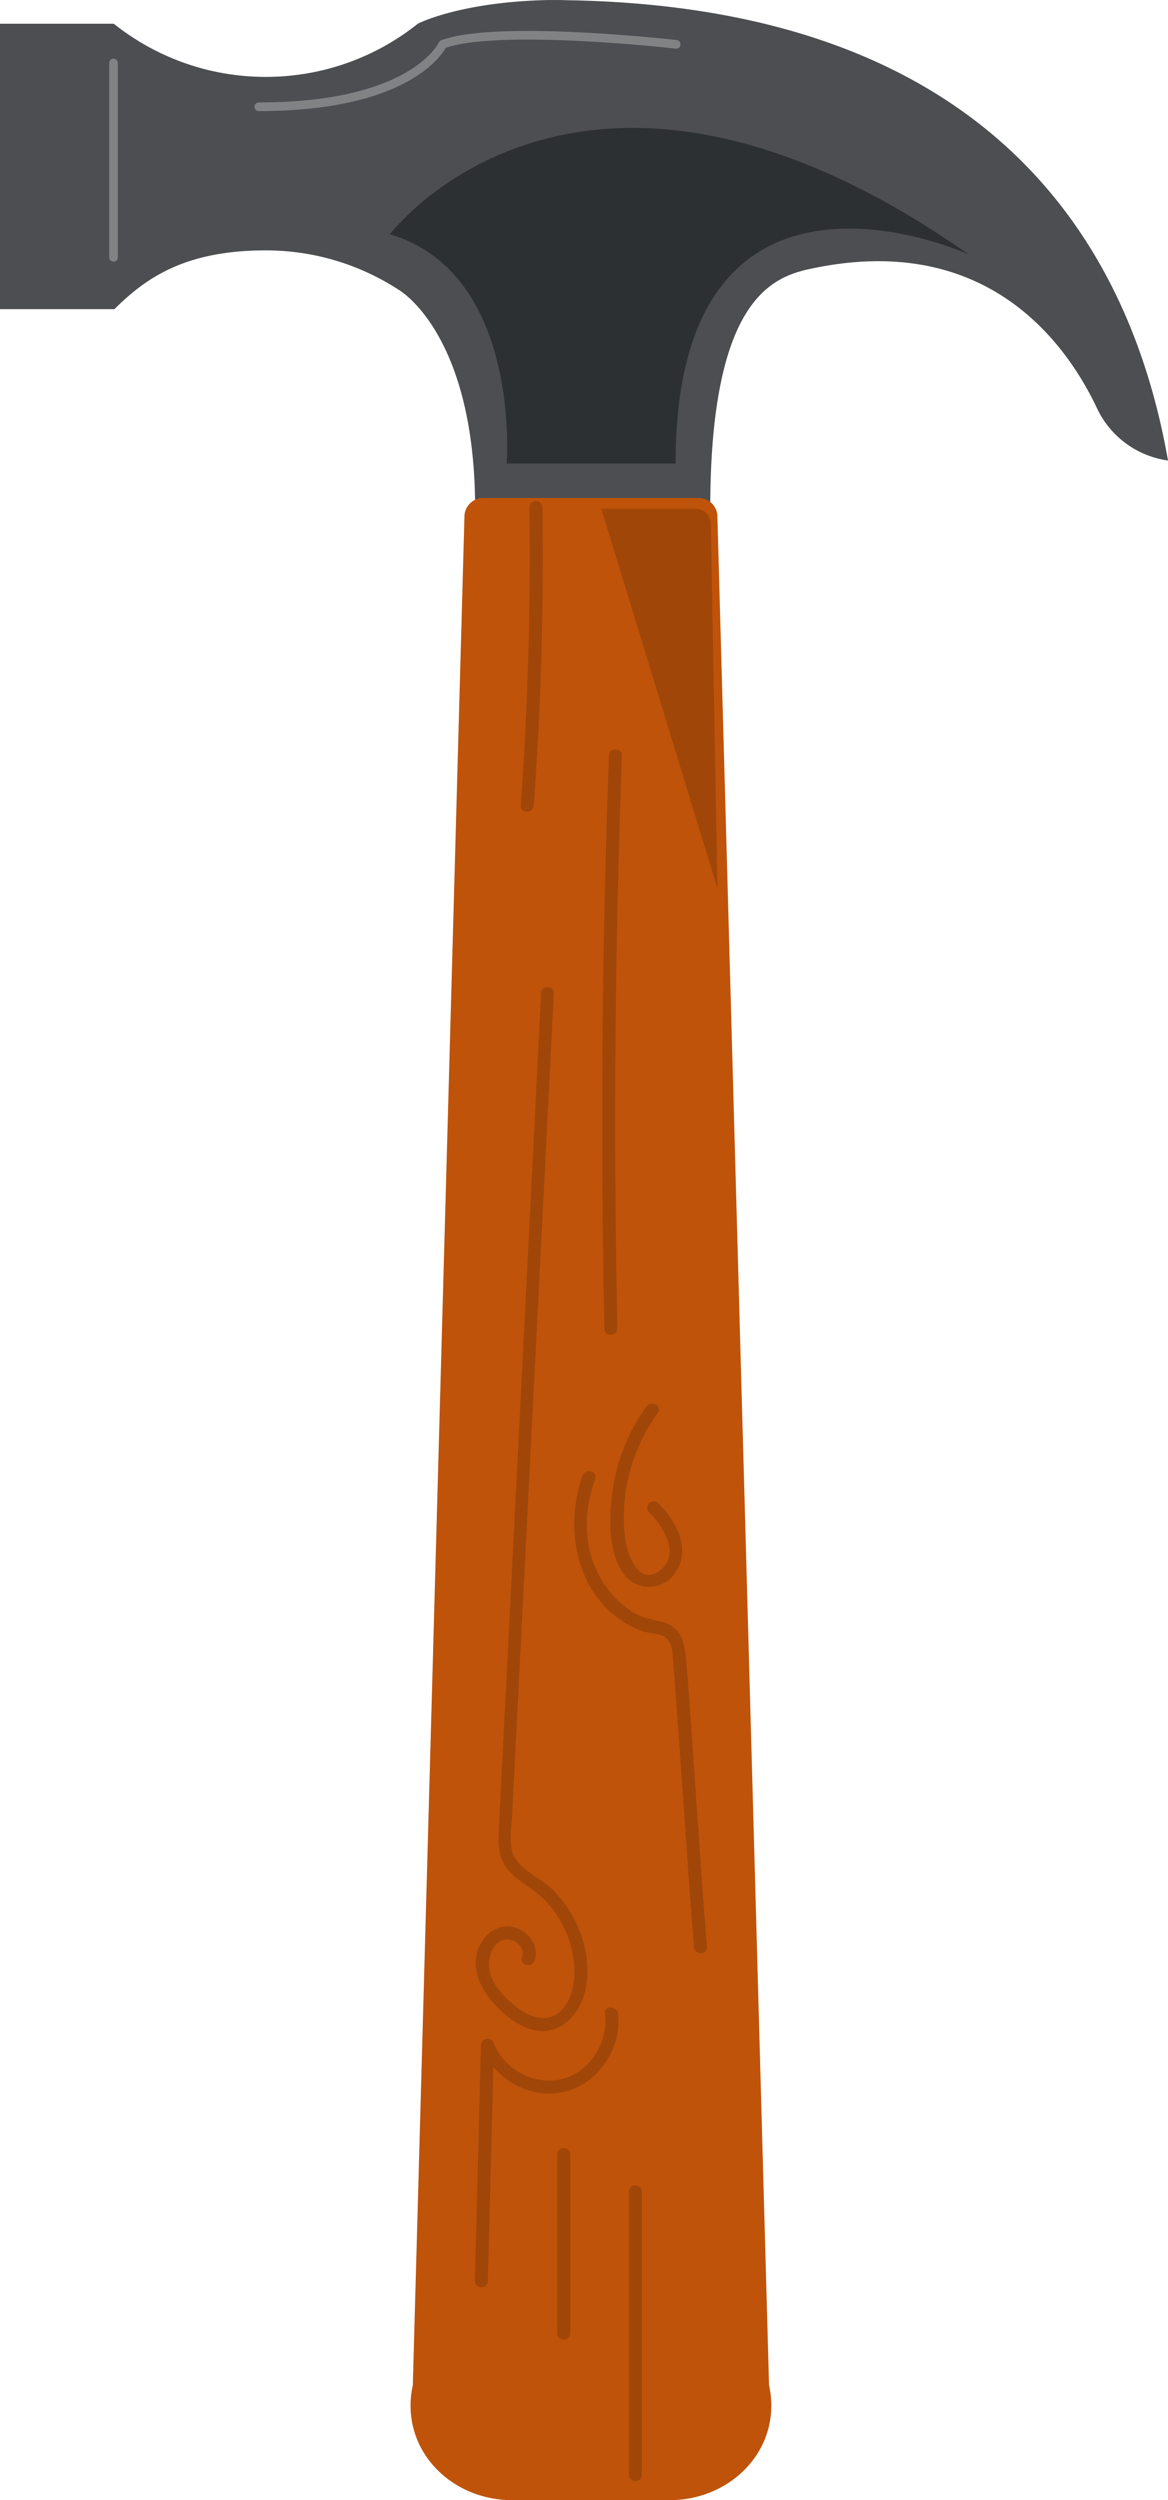 <svg id="hammer" xmlns="http://www.w3.org/2000/svg" viewBox="0 0 270.09 578.14"><defs><style>.cls-1{fill:#4c4e51;}.cls-2{fill:#bf530a;}.cls-3{fill:#a04608;}.cls-4{fill:none;stroke:#818284;stroke-linecap:round;stroke-linejoin:round;stroke-width:2px;}.cls-5{fill:#2d3033;}</style></defs><title>hammer</title><path class="cls-1" d="M271.09,107.49h0c-10.39-59.3-50-104.65-137.88-106.42-0.9,0-1.8-.06-2.72-0.06h-2.68l0,0c-20.43.41-30.17,5.46-30.17,5.46A56.24,56.24,0,0,1,62.49,18.78,56.24,56.24,0,0,1,27.32,6.49H1v66H27.47c7.41-7.41,16.56-13.59,35-13.59A56.22,56.22,0,0,1,93.17,68s17.7,9.93,17.7,50.68h54.37c0-48.06,14.1-53.54,23-55.48,40.84-8.87,59.36,17.16,66.51,32.37A21.39,21.39,0,0,0,271.09,107.49Z" transform="translate(-1 -1)"/><path class="cls-2" d="M155.8,579.14H119.46c-14.54,0-26.16-12.09-23-26.62l11.94-432.15a4.34,4.34,0,0,1,4.34-4.22h49.81a4.34,4.34,0,0,1,4.34,4.22l11.94,432.15C182,567.05,170.34,579.14,155.8,579.14Z" transform="translate(-1 -1)"/><path class="cls-3" d="M126.12,230.81l-6,118.88-3,59.19q-0.38,7.46-.76,14.92c-0.18,3.59-.2,7,2.32,9.8s5.82,4.23,8.33,6.81a24.29,24.29,0,0,1,5.86,10.11c1.19,4.08,1.51,8.76-.29,12.72-2.24,4.93-6.78,5.59-11.1,2.6-3.54-2.45-7.91-6.72-7.39-11.43,0.21-1.92,1.3-4.23,3.3-4.83,2.35-.7,5.15,1.6,4.31,4-0.63,1.83,2.27,2.62,2.89.8,1.09-3.18-1-6.34-4-7.5-3.19-1.24-6.45.32-8.17,3.14-4.45,7.31,2.48,15.46,8.58,19.05,7.51,4.43,14.21-1,15.52-8.73,1.38-8.13-2.11-17-8-22.63-2.82-2.72-8-4.61-9.09-8.64-0.71-2.56-.13-5.69,0-8.3l0.45-9,1.74-34.32,3.51-69.14,3.94-77.59c0.1-1.93-2.9-1.92-3,0h0Z" transform="translate(-1 -1)"/><path class="cls-3" d="M140.9,466.66c0.77,6.48-3.21,13.21-9.64,15s-13.66-2-16.09-8.17a1.51,1.51,0,0,0-2.95.4l-1.41,54.57c0,1.93,3,1.93,3,0l1.41-54.57-2.95.4c3,7.46,11.15,12.23,19.12,10.43s13.45-10.09,12.5-18.08c-0.23-1.89-3.23-1.92-3,0h0Z" transform="translate(-1 -1)"/><path class="cls-3" d="M141.82,175.74q-1.9,51.53-1.49,103.11,0.12,14.7.43,29.39c0,1.93,3,1.93,3,0q-1.08-51.55.16-103.12,0.36-14.69.9-29.38c0.07-1.93-2.93-1.93-3,0h0Z" transform="translate(-1 -1)"/><path class="cls-3" d="M150.49,326.23a43.75,43.75,0,0,0-7.84,19.6c-0.79,5.74-1.11,13.43,2.18,18.55a7.27,7.27,0,0,0,12.17.51c4.05-5.54.33-12.3-3.9-16.4A1.5,1.5,0,0,0,151,350.6c3.17,3.08,7.45,9.59,2.78,13.41-5.14,4.19-7.82-3.81-8.26-7.53a41.11,41.11,0,0,1,7.59-28.74c1.13-1.57-1.47-3.07-2.59-1.51h0Z" transform="translate(-1 -1)"/><path class="cls-3" d="M135.71,342.25c-4.47,12.48-1.33,28.15,11.17,34.78a16.54,16.54,0,0,0,2.87,1.22c1.73,0.53,3.93.34,5.33,1.58,1.56,1.39,1.45,4,1.61,5.89q0.28,3.46.53,6.91c0.69,9.22,1.32,18.45,2,27.67,0.71,10.3,1.42,20.61,2.26,30.9,0.15,1.91,3.16,1.93,3,0-1.47-18.18-2.59-36.38-3.92-54.57-0.31-4.25-.58-8.51-1-12.75-0.34-3.52-1.4-6.68-5.11-7.74-2.61-.74-4.8-0.9-7.15-2.36a22,22,0,0,1-6.28-6.06c-5.17-7.39-5.36-16.39-2.39-24.69,0.65-1.82-2.25-2.61-2.89-.8h0Z" transform="translate(-1 -1)"/><path class="cls-3" d="M146.43,507.83v65.38a1.5,1.5,0,0,0,3,0V507.83a1.5,1.5,0,0,0-3,0h0Z" transform="translate(-1 -1)"/><path class="cls-3" d="M129.85,499.23v41.29a1.5,1.5,0,0,0,3,0V499.23a1.5,1.5,0,0,0-3,0h0Z" transform="translate(-1 -1)"/><path class="cls-3" d="M123.43,118.37q0.46,34.47-2,68.88c-0.14,1.93,2.86,1.92,3,0q2.5-34.38,2-68.88a1.5,1.5,0,0,0-3,0h0Z" transform="translate(-1 -1)"/><line class="cls-4" x1="26.25" y1="14.57" x2="26.25" y2="59.51"/><path class="cls-4" d="M157.37,11.25s-41.43-4.72-54,0c0,0-6.39,14.44-42.52,14.44" transform="translate(-1 -1)"/><path class="cls-3" d="M140.06,118.65h21.8a3.51,3.51,0,0,1,3.51,3.51l1.53,84.27Z" transform="translate(-1 -1)"/><path class="cls-5" d="M225,59.82s-67.78-31-67.78,48.36H118.16s3.5-44-27-53C91.16,55.18,135.07-3.15,225,59.82Z" transform="translate(-1 -1)"/></svg>